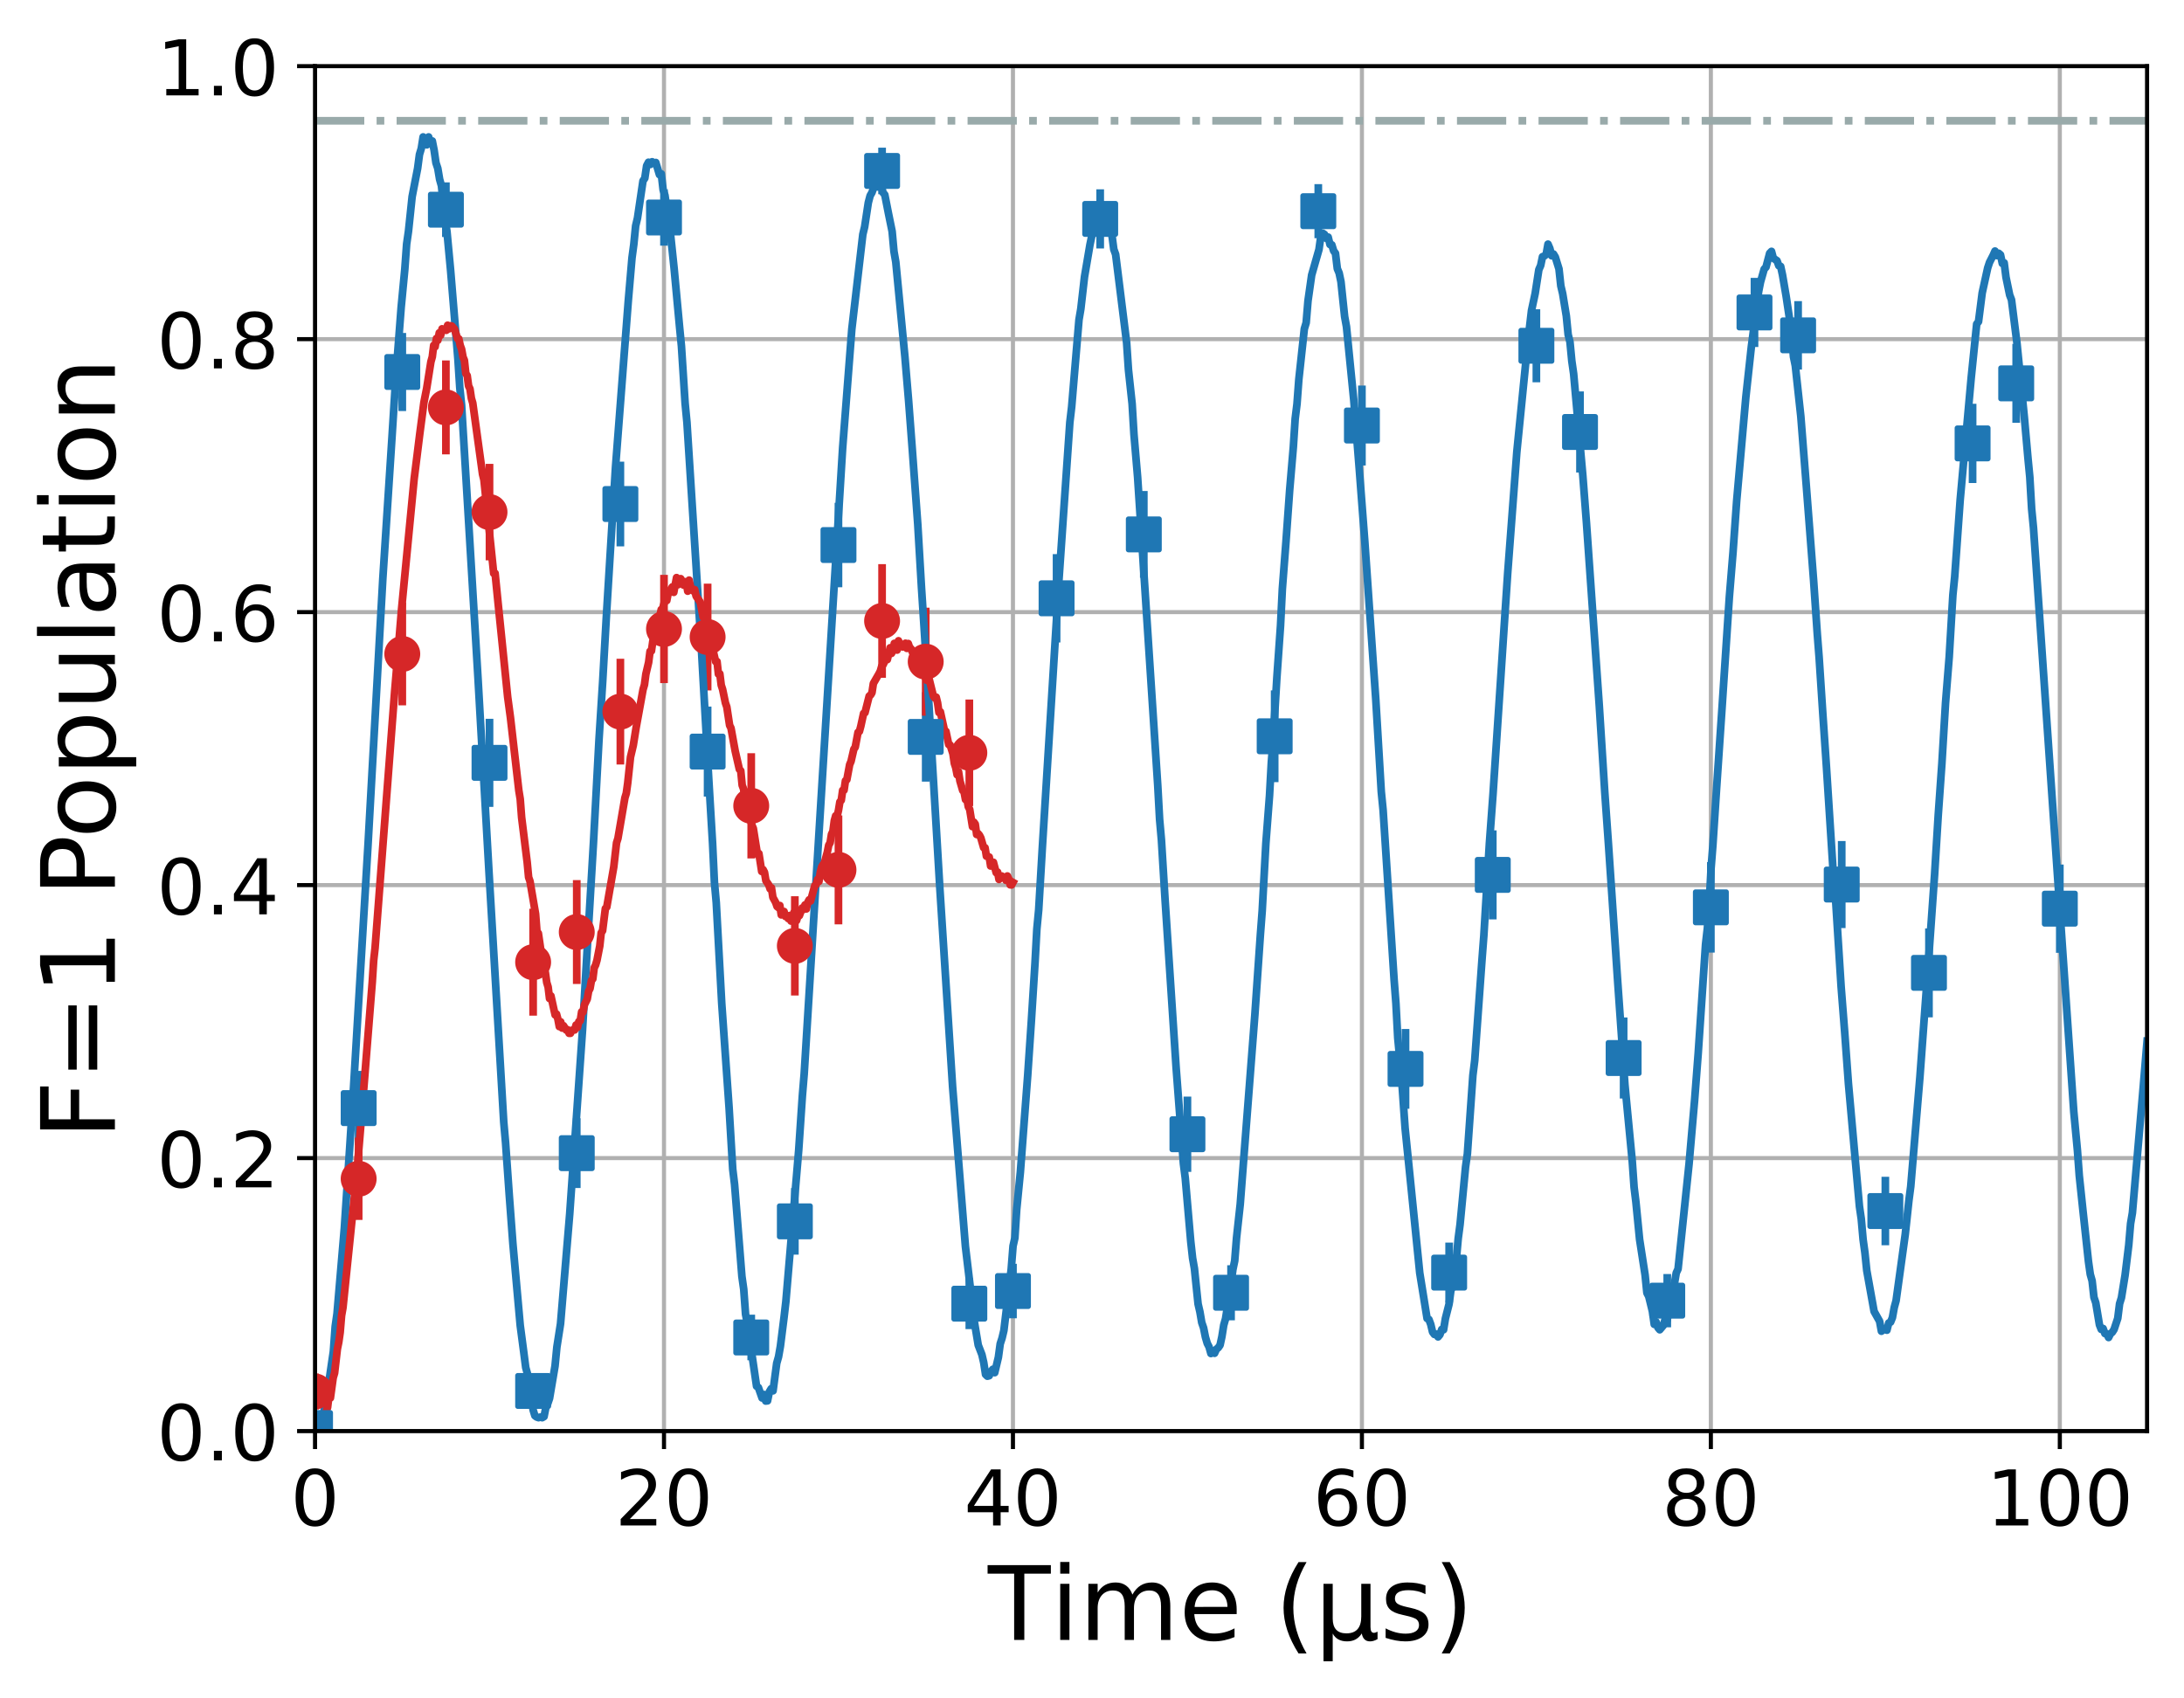 <?xml version="1.0" encoding="utf-8" standalone="no"?>
<!DOCTYPE svg PUBLIC "-//W3C//DTD SVG 1.1//EN"
  "http://www.w3.org/Graphics/SVG/1.1/DTD/svg11.dtd">
<!-- Created with matplotlib (https://matplotlib.org/) -->
<svg height="331.128pt" version="1.1" viewBox="0 0 425.731 331.128" width="425.731pt" xmlns="http://www.w3.org/2000/svg" xmlns:xlink="http://www.w3.org/1999/xlink">
 <defs>
  <style type="text/css">*{stroke-linecap:butt;stroke-linejoin:round;}</style>
 </defs>
 <g id="figure_1">
  <g id="patch_1">
   <path d="M 0 331.128 
L 425.731 331.128 
L 425.731 0 
L 0 0 
z
" style="fill:none;"/>
  </g>
  <g id="axes_1">
   <g id="patch_2">
    <path d="M 61.411 279.011 
L 418.531 279.011 
L 418.531 12.899 
L 61.411 12.899 
z
" style="fill:none;"/>
   </g>
   <g id="matplotlib.axis_1">
    <g id="xtick_1">
     <g id="line2d_1">
      <path clip-path="url(#p304c686b55)" d="M 61.411 279.011 
L 61.411 12.899 
" style="fill:none;stroke:#b0b0b0;stroke-linecap:square;stroke-width:0.8;"/>
     </g>
     <g id="line2d_2">
      <defs>
       <path d="M 0 0 
L 0 3.5 
" id="m005f0a59be" style="stroke:#000000;stroke-width:0.8;"/>
      </defs>
      <g>
       <use style="stroke:#000000;stroke-width:0.8;" x="61.411" xlink:href="#m005f0a59be" y="279.011"/>
      </g>
     </g>
     <g id="text_1">
      <!-- 0 -->
      <g transform="translate(56.639 297.408)scale(0.15 -0.15)">
       <defs>
        <path d="M 31.781 66.406 
Q 24.172 66.406 20.328 58.906 
Q 16.5 51.422 16.5 36.375 
Q 16.5 21.391 20.328 13.891 
Q 24.172 6.391 31.781 6.391 
Q 39.453 6.391 43.281 13.891 
Q 47.125 21.391 47.125 36.375 
Q 47.125 51.422 43.281 58.906 
Q 39.453 66.406 31.781 66.406 
z
M 31.781 74.219 
Q 44.047 74.219 50.516 64.516 
Q 56.984 54.828 56.984 36.375 
Q 56.984 17.969 50.516 8.266 
Q 44.047 -1.422 31.781 -1.422 
Q 19.531 -1.422 13.062 8.266 
Q 6.594 17.969 6.594 36.375 
Q 6.594 54.828 13.062 64.516 
Q 19.531 74.219 31.781 74.219 
z
" id="DejaVuSans-48"/>
       </defs>
       <use xlink:href="#DejaVuSans-48"/>
      </g>
     </g>
    </g>
    <g id="xtick_2">
     <g id="line2d_3">
      <path clip-path="url(#p304c686b55)" d="M 129.434 279.011 
L 129.434 12.899 
" style="fill:none;stroke:#b0b0b0;stroke-linecap:square;stroke-width:0.8;"/>
     </g>
     <g id="line2d_4">
      <g>
       <use style="stroke:#000000;stroke-width:0.8;" x="129.434" xlink:href="#m005f0a59be" y="279.011"/>
      </g>
     </g>
     <g id="text_2">
      <!-- 20 -->
      <g transform="translate(119.89 297.408)scale(0.15 -0.15)">
       <defs>
        <path d="M 19.188 8.297 
L 53.609 8.297 
L 53.609 0 
L 7.328 0 
L 7.328 8.297 
Q 12.938 14.109 22.625 23.891 
Q 32.328 33.688 34.812 36.531 
Q 39.547 41.844 41.422 45.531 
Q 43.312 49.219 43.312 52.781 
Q 43.312 58.594 39.234 62.25 
Q 35.156 65.922 28.609 65.922 
Q 23.969 65.922 18.812 64.312 
Q 13.672 62.703 7.812 59.422 
L 7.812 69.391 
Q 13.766 71.781 18.938 73 
Q 24.125 74.219 28.422 74.219 
Q 39.75 74.219 46.484 68.547 
Q 53.219 62.891 53.219 53.422 
Q 53.219 48.922 51.531 44.891 
Q 49.859 40.875 45.406 35.406 
Q 44.188 33.984 37.641 27.219 
Q 31.109 20.453 19.188 8.297 
z
" id="DejaVuSans-50"/>
       </defs>
       <use xlink:href="#DejaVuSans-50"/>
       <use x="63.623" xlink:href="#DejaVuSans-48"/>
      </g>
     </g>
    </g>
    <g id="xtick_3">
     <g id="line2d_5">
      <path clip-path="url(#p304c686b55)" d="M 197.457 279.011 
L 197.457 12.899 
" style="fill:none;stroke:#b0b0b0;stroke-linecap:square;stroke-width:0.8;"/>
     </g>
     <g id="line2d_6">
      <g>
       <use style="stroke:#000000;stroke-width:0.8;" x="197.457" xlink:href="#m005f0a59be" y="279.011"/>
      </g>
     </g>
     <g id="text_3">
      <!-- 40 -->
      <g transform="translate(187.913 297.408)scale(0.15 -0.15)">
       <defs>
        <path d="M 37.797 64.312 
L 12.891 25.391 
L 37.797 25.391 
z
M 35.203 72.906 
L 47.609 72.906 
L 47.609 25.391 
L 58.016 25.391 
L 58.016 17.188 
L 47.609 17.188 
L 47.609 0 
L 37.797 0 
L 37.797 17.188 
L 4.891 17.188 
L 4.891 26.703 
z
" id="DejaVuSans-52"/>
       </defs>
       <use xlink:href="#DejaVuSans-52"/>
       <use x="63.623" xlink:href="#DejaVuSans-48"/>
      </g>
     </g>
    </g>
    <g id="xtick_4">
     <g id="line2d_7">
      <path clip-path="url(#p304c686b55)" d="M 265.48 279.011 
L 265.48 12.899 
" style="fill:none;stroke:#b0b0b0;stroke-linecap:square;stroke-width:0.8;"/>
     </g>
     <g id="line2d_8">
      <g>
       <use style="stroke:#000000;stroke-width:0.8;" x="265.48" xlink:href="#m005f0a59be" y="279.011"/>
      </g>
     </g>
     <g id="text_4">
      <!-- 60 -->
      <g transform="translate(255.936 297.408)scale(0.15 -0.15)">
       <defs>
        <path d="M 33.016 40.375 
Q 26.375 40.375 22.484 35.828 
Q 18.609 31.297 18.609 23.391 
Q 18.609 15.531 22.484 10.953 
Q 26.375 6.391 33.016 6.391 
Q 39.656 6.391 43.531 10.953 
Q 47.406 15.531 47.406 23.391 
Q 47.406 31.297 43.531 35.828 
Q 39.656 40.375 33.016 40.375 
z
M 52.594 71.297 
L 52.594 62.312 
Q 48.875 64.062 45.094 64.984 
Q 41.312 65.922 37.594 65.922 
Q 27.828 65.922 22.672 59.328 
Q 17.531 52.734 16.797 39.406 
Q 19.672 43.656 24.016 45.922 
Q 28.375 48.188 33.594 48.188 
Q 44.578 48.188 50.953 41.516 
Q 57.328 34.859 57.328 23.391 
Q 57.328 12.156 50.688 5.359 
Q 44.047 -1.422 33.016 -1.422 
Q 20.359 -1.422 13.672 8.266 
Q 6.984 17.969 6.984 36.375 
Q 6.984 53.656 15.188 63.938 
Q 23.391 74.219 37.203 74.219 
Q 40.922 74.219 44.703 73.484 
Q 48.484 72.75 52.594 71.297 
z
" id="DejaVuSans-54"/>
       </defs>
       <use xlink:href="#DejaVuSans-54"/>
       <use x="63.623" xlink:href="#DejaVuSans-48"/>
      </g>
     </g>
    </g>
    <g id="xtick_5">
     <g id="line2d_9">
      <path clip-path="url(#p304c686b55)" d="M 333.502 279.011 
L 333.502 12.899 
" style="fill:none;stroke:#b0b0b0;stroke-linecap:square;stroke-width:0.8;"/>
     </g>
     <g id="line2d_10">
      <g>
       <use style="stroke:#000000;stroke-width:0.8;" x="333.502" xlink:href="#m005f0a59be" y="279.011"/>
      </g>
     </g>
     <g id="text_5">
      <!-- 80 -->
      <g transform="translate(323.959 297.408)scale(0.15 -0.15)">
       <defs>
        <path d="M 31.781 34.625 
Q 24.75 34.625 20.719 30.859 
Q 16.703 27.094 16.703 20.516 
Q 16.703 13.922 20.719 10.156 
Q 24.75 6.391 31.781 6.391 
Q 38.812 6.391 42.859 10.172 
Q 46.922 13.969 46.922 20.516 
Q 46.922 27.094 42.891 30.859 
Q 38.875 34.625 31.781 34.625 
z
M 21.922 38.812 
Q 15.578 40.375 12.031 44.719 
Q 8.5 49.078 8.5 55.328 
Q 8.5 64.062 14.719 69.141 
Q 20.953 74.219 31.781 74.219 
Q 42.672 74.219 48.875 69.141 
Q 55.078 64.062 55.078 55.328 
Q 55.078 49.078 51.531 44.719 
Q 48 40.375 41.703 38.812 
Q 48.828 37.156 52.797 32.312 
Q 56.781 27.484 56.781 20.516 
Q 56.781 9.906 50.312 4.234 
Q 43.844 -1.422 31.781 -1.422 
Q 19.734 -1.422 13.25 4.234 
Q 6.781 9.906 6.781 20.516 
Q 6.781 27.484 10.781 32.312 
Q 14.797 37.156 21.922 38.812 
z
M 18.312 54.391 
Q 18.312 48.734 21.844 45.562 
Q 25.391 42.391 31.781 42.391 
Q 38.141 42.391 41.719 45.562 
Q 45.312 48.734 45.312 54.391 
Q 45.312 60.062 41.719 63.234 
Q 38.141 66.406 31.781 66.406 
Q 25.391 66.406 21.844 63.234 
Q 18.312 60.062 18.312 54.391 
z
" id="DejaVuSans-56"/>
       </defs>
       <use xlink:href="#DejaVuSans-56"/>
       <use x="63.623" xlink:href="#DejaVuSans-48"/>
      </g>
     </g>
    </g>
    <g id="xtick_6">
     <g id="line2d_11">
      <path clip-path="url(#p304c686b55)" d="M 401.525 279.011 
L 401.525 12.899 
" style="fill:none;stroke:#b0b0b0;stroke-linecap:square;stroke-width:0.8;"/>
     </g>
     <g id="line2d_12">
      <g>
       <use style="stroke:#000000;stroke-width:0.8;" x="401.525" xlink:href="#m005f0a59be" y="279.011"/>
      </g>
     </g>
     <g id="text_6">
      <!-- 100 -->
      <g transform="translate(387.21 297.408)scale(0.15 -0.15)">
       <defs>
        <path d="M 12.406 8.297 
L 28.516 8.297 
L 28.516 63.922 
L 10.984 60.406 
L 10.984 69.391 
L 28.422 72.906 
L 38.281 72.906 
L 38.281 8.297 
L 54.391 8.297 
L 54.391 0 
L 12.406 0 
z
" id="DejaVuSans-49"/>
       </defs>
       <use xlink:href="#DejaVuSans-49"/>
       <use x="63.623" xlink:href="#DejaVuSans-48"/>
       <use x="127.246" xlink:href="#DejaVuSans-48"/>
      </g>
     </g>
    </g>
    <g id="text_7">
     <!-- Time ($\mathrm{\mu s}$) -->
     <g transform="translate(192.571 319.728)scale(0.2 -0.2)">
      <defs>
       <path d="M -0.297 72.906 
L 61.375 72.906 
L 61.375 64.594 
L 35.5 64.594 
L 35.5 0 
L 25.594 0 
L 25.594 64.594 
L -0.297 64.594 
z
" id="DejaVuSans-84"/>
       <path d="M 9.422 54.688 
L 18.406 54.688 
L 18.406 0 
L 9.422 0 
z
M 9.422 75.984 
L 18.406 75.984 
L 18.406 64.594 
L 9.422 64.594 
z
" id="DejaVuSans-105"/>
       <path d="M 52 44.188 
Q 55.375 50.25 60.062 53.125 
Q 64.75 56 71.094 56 
Q 79.641 56 84.281 50.016 
Q 88.922 44.047 88.922 33.016 
L 88.922 0 
L 79.891 0 
L 79.891 32.719 
Q 79.891 40.578 77.094 44.375 
Q 74.312 48.188 68.609 48.188 
Q 61.625 48.188 57.562 43.547 
Q 53.516 38.922 53.516 30.906 
L 53.516 0 
L 44.484 0 
L 44.484 32.719 
Q 44.484 40.625 41.703 44.406 
Q 38.922 48.188 33.109 48.188 
Q 26.219 48.188 22.156 43.531 
Q 18.109 38.875 18.109 30.906 
L 18.109 0 
L 9.078 0 
L 9.078 54.688 
L 18.109 54.688 
L 18.109 46.188 
Q 21.188 51.219 25.484 53.609 
Q 29.781 56 35.688 56 
Q 41.656 56 45.828 52.969 
Q 50 49.953 52 44.188 
z
" id="DejaVuSans-109"/>
       <path d="M 56.203 29.594 
L 56.203 25.203 
L 14.891 25.203 
Q 15.484 15.922 20.484 11.062 
Q 25.484 6.203 34.422 6.203 
Q 39.594 6.203 44.453 7.469 
Q 49.312 8.734 54.109 11.281 
L 54.109 2.781 
Q 49.266 0.734 44.188 -0.344 
Q 39.109 -1.422 33.891 -1.422 
Q 20.797 -1.422 13.156 6.188 
Q 5.516 13.812 5.516 26.812 
Q 5.516 40.234 12.766 48.109 
Q 20.016 56 32.328 56 
Q 43.359 56 49.781 48.891 
Q 56.203 41.797 56.203 29.594 
z
M 47.219 32.234 
Q 47.125 39.594 43.094 43.984 
Q 39.062 48.391 32.422 48.391 
Q 24.906 48.391 20.391 44.141 
Q 15.875 39.891 15.188 32.172 
z
" id="DejaVuSans-101"/>
       <path id="DejaVuSans-32"/>
       <path d="M 31 75.875 
Q 24.469 64.656 21.281 53.656 
Q 18.109 42.672 18.109 31.391 
Q 18.109 20.125 21.312 9.062 
Q 24.516 -2 31 -13.188 
L 23.188 -13.188 
Q 15.875 -1.703 12.234 9.375 
Q 8.594 20.453 8.594 31.391 
Q 8.594 42.281 12.203 53.312 
Q 15.828 64.359 23.188 75.875 
z
" id="DejaVuSans-40"/>
       <path d="M 8.5 -20.797 
L 8.5 54.688 
L 17.484 54.688 
L 17.484 20.703 
Q 17.484 13.625 20.844 10 
Q 24.219 6.391 30.812 6.391 
Q 38.031 6.391 41.672 10.484 
Q 45.312 14.594 45.312 22.797 
L 45.312 54.688 
L 54.297 54.688 
L 54.297 12.594 
Q 54.297 9.672 55.141 8.281 
Q 56 6.891 57.812 6.891 
Q 58.25 6.891 59.031 7.156 
Q 59.812 7.422 61.188 8.016 
L 61.188 0.781 
Q 59.188 -0.344 57.391 -0.875 
Q 55.609 -1.422 53.906 -1.422 
Q 50.531 -1.422 48.531 0.484 
Q 46.531 2.391 45.797 6.297 
Q 43.359 2.438 39.812 0.5 
Q 36.281 -1.422 31.5 -1.422 
Q 26.516 -1.422 23.016 0.484 
Q 19.531 2.391 17.484 6.203 
L 17.484 -20.797 
z
" id="DejaVuSans-956"/>
       <path d="M 44.281 53.078 
L 44.281 44.578 
Q 40.484 46.531 36.375 47.5 
Q 32.281 48.484 27.875 48.484 
Q 21.188 48.484 17.844 46.438 
Q 14.5 44.391 14.5 40.281 
Q 14.5 37.156 16.891 35.375 
Q 19.281 33.594 26.516 31.984 
L 29.594 31.297 
Q 39.156 29.25 43.188 25.516 
Q 47.219 21.781 47.219 15.094 
Q 47.219 7.469 41.188 3.016 
Q 35.156 -1.422 24.609 -1.422 
Q 20.219 -1.422 15.453 -0.562 
Q 10.688 0.297 5.422 2 
L 5.422 11.281 
Q 10.406 8.688 15.234 7.391 
Q 20.062 6.109 24.812 6.109 
Q 31.156 6.109 34.562 8.281 
Q 37.984 10.453 37.984 14.406 
Q 37.984 18.062 35.516 20.016 
Q 33.062 21.969 24.703 23.781 
L 21.578 24.516 
Q 13.234 26.266 9.516 29.906 
Q 5.812 33.547 5.812 39.891 
Q 5.812 47.609 11.281 51.797 
Q 16.75 56 26.812 56 
Q 31.781 56 36.172 55.266 
Q 40.578 54.547 44.281 53.078 
z
" id="DejaVuSans-115"/>
       <path d="M 8.016 75.875 
L 15.828 75.875 
Q 23.141 64.359 26.781 53.312 
Q 30.422 42.281 30.422 31.391 
Q 30.422 20.453 26.781 9.375 
Q 23.141 -1.703 15.828 -13.188 
L 8.016 -13.188 
Q 14.5 -2 17.703 9.062 
Q 20.906 20.125 20.906 31.391 
Q 20.906 42.672 17.703 53.656 
Q 14.5 64.656 8.016 75.875 
z
" id="DejaVuSans-41"/>
      </defs>
      <use transform="translate(0 0.016)" xlink:href="#DejaVuSans-84"/>
      <use transform="translate(61.084 0.016)" xlink:href="#DejaVuSans-105"/>
      <use transform="translate(88.867 0.016)" xlink:href="#DejaVuSans-109"/>
      <use transform="translate(186.279 0.016)" xlink:href="#DejaVuSans-101"/>
      <use transform="translate(247.803 0.016)" xlink:href="#DejaVuSans-32"/>
      <use transform="translate(279.59 0.016)" xlink:href="#DejaVuSans-40"/>
      <use transform="translate(318.604 0.016)" xlink:href="#DejaVuSans-956"/>
      <use transform="translate(382.227 0.016)" xlink:href="#DejaVuSans-115"/>
      <use transform="translate(434.326 0.016)" xlink:href="#DejaVuSans-41"/>
     </g>
    </g>
   </g>
   <g id="matplotlib.axis_2">
    <g id="ytick_1">
     <g id="line2d_13">
      <path clip-path="url(#p304c686b55)" d="M 61.411 279.011 
L 418.531 279.011 
" style="fill:none;stroke:#b0b0b0;stroke-linecap:square;stroke-width:0.8;"/>
     </g>
     <g id="line2d_14">
      <defs>
       <path d="M 0 0 
L -3.5 0 
" id="mc3ce260a5b" style="stroke:#000000;stroke-width:0.8;"/>
      </defs>
      <g>
       <use style="stroke:#000000;stroke-width:0.8;" x="61.411" xlink:href="#mc3ce260a5b" y="279.011"/>
      </g>
     </g>
     <g id="text_8">
      <!-- 0.0 -->
      <g transform="translate(30.556 284.71)scale(0.15 -0.15)">
       <defs>
        <path d="M 10.688 12.406 
L 21 12.406 
L 21 0 
L 10.688 0 
z
" id="DejaVuSans-46"/>
       </defs>
       <use xlink:href="#DejaVuSans-48"/>
       <use x="63.623" xlink:href="#DejaVuSans-46"/>
       <use x="95.41" xlink:href="#DejaVuSans-48"/>
      </g>
     </g>
    </g>
    <g id="ytick_2">
     <g id="line2d_15">
      <path clip-path="url(#p304c686b55)" d="M 61.411 225.788 
L 418.531 225.788 
" style="fill:none;stroke:#b0b0b0;stroke-linecap:square;stroke-width:0.8;"/>
     </g>
     <g id="line2d_16">
      <g>
       <use style="stroke:#000000;stroke-width:0.8;" x="61.411" xlink:href="#mc3ce260a5b" y="225.788"/>
      </g>
     </g>
     <g id="text_9">
      <!-- 0.2 -->
      <g transform="translate(30.556 231.487)scale(0.15 -0.15)">
       <use xlink:href="#DejaVuSans-48"/>
       <use x="63.623" xlink:href="#DejaVuSans-46"/>
       <use x="95.41" xlink:href="#DejaVuSans-50"/>
      </g>
     </g>
    </g>
    <g id="ytick_3">
     <g id="line2d_17">
      <path clip-path="url(#p304c686b55)" d="M 61.411 172.566 
L 418.531 172.566 
" style="fill:none;stroke:#b0b0b0;stroke-linecap:square;stroke-width:0.8;"/>
     </g>
     <g id="line2d_18">
      <g>
       <use style="stroke:#000000;stroke-width:0.8;" x="61.411" xlink:href="#mc3ce260a5b" y="172.566"/>
      </g>
     </g>
     <g id="text_10">
      <!-- 0.4 -->
      <g transform="translate(30.556 178.265)scale(0.15 -0.15)">
       <use xlink:href="#DejaVuSans-48"/>
       <use x="63.623" xlink:href="#DejaVuSans-46"/>
       <use x="95.41" xlink:href="#DejaVuSans-52"/>
      </g>
     </g>
    </g>
    <g id="ytick_4">
     <g id="line2d_19">
      <path clip-path="url(#p304c686b55)" d="M 61.411 119.344 
L 418.531 119.344 
" style="fill:none;stroke:#b0b0b0;stroke-linecap:square;stroke-width:0.8;"/>
     </g>
     <g id="line2d_20">
      <g>
       <use style="stroke:#000000;stroke-width:0.8;" x="61.411" xlink:href="#mc3ce260a5b" y="119.344"/>
      </g>
     </g>
     <g id="text_11">
      <!-- 0.6 -->
      <g transform="translate(30.556 125.042)scale(0.15 -0.15)">
       <use xlink:href="#DejaVuSans-48"/>
       <use x="63.623" xlink:href="#DejaVuSans-46"/>
       <use x="95.41" xlink:href="#DejaVuSans-54"/>
      </g>
     </g>
    </g>
    <g id="ytick_5">
     <g id="line2d_21">
      <path clip-path="url(#p304c686b55)" d="M 61.411 66.121 
L 418.531 66.121 
" style="fill:none;stroke:#b0b0b0;stroke-linecap:square;stroke-width:0.8;"/>
     </g>
     <g id="line2d_22">
      <g>
       <use style="stroke:#000000;stroke-width:0.8;" x="61.411" xlink:href="#mc3ce260a5b" y="66.121"/>
      </g>
     </g>
     <g id="text_12">
      <!-- 0.8 -->
      <g transform="translate(30.556 71.82)scale(0.15 -0.15)">
       <use xlink:href="#DejaVuSans-48"/>
       <use x="63.623" xlink:href="#DejaVuSans-46"/>
       <use x="95.41" xlink:href="#DejaVuSans-56"/>
      </g>
     </g>
    </g>
    <g id="ytick_6">
     <g id="line2d_23">
      <path clip-path="url(#p304c686b55)" d="M 61.411 12.899 
L 418.531 12.899 
" style="fill:none;stroke:#b0b0b0;stroke-linecap:square;stroke-width:0.8;"/>
     </g>
     <g id="line2d_24">
      <g>
       <use style="stroke:#000000;stroke-width:0.8;" x="61.411" xlink:href="#mc3ce260a5b" y="12.899"/>
      </g>
     </g>
     <g id="text_13">
      <!-- 1.0 -->
      <g transform="translate(30.556 18.598)scale(0.15 -0.15)">
       <use xlink:href="#DejaVuSans-49"/>
       <use x="63.623" xlink:href="#DejaVuSans-46"/>
       <use x="95.41" xlink:href="#DejaVuSans-48"/>
      </g>
     </g>
    </g>
    <g id="text_14">
     <!-- F=1 Population -->
     <g transform="translate(22.397 222.16)rotate(-90)scale(0.2 -0.2)">
      <defs>
       <path d="M 9.812 72.906 
L 51.703 72.906 
L 51.703 64.594 
L 19.672 64.594 
L 19.672 43.109 
L 48.578 43.109 
L 48.578 34.812 
L 19.672 34.812 
L 19.672 0 
L 9.812 0 
z
" id="DejaVuSans-70"/>
       <path d="M 10.594 45.406 
L 73.188 45.406 
L 73.188 37.203 
L 10.594 37.203 
z
M 10.594 25.484 
L 73.188 25.484 
L 73.188 17.188 
L 10.594 17.188 
z
" id="DejaVuSans-61"/>
       <path d="M 19.672 64.797 
L 19.672 37.406 
L 32.078 37.406 
Q 38.969 37.406 42.719 40.969 
Q 46.484 44.531 46.484 51.125 
Q 46.484 57.672 42.719 61.234 
Q 38.969 64.797 32.078 64.797 
z
M 9.812 72.906 
L 32.078 72.906 
Q 44.344 72.906 50.609 67.359 
Q 56.891 61.812 56.891 51.125 
Q 56.891 40.328 50.609 34.812 
Q 44.344 29.297 32.078 29.297 
L 19.672 29.297 
L 19.672 0 
L 9.812 0 
z
" id="DejaVuSans-80"/>
       <path d="M 30.609 48.391 
Q 23.391 48.391 19.188 42.75 
Q 14.984 37.109 14.984 27.297 
Q 14.984 17.484 19.156 11.844 
Q 23.344 6.203 30.609 6.203 
Q 37.797 6.203 41.984 11.859 
Q 46.188 17.531 46.188 27.297 
Q 46.188 37.016 41.984 42.703 
Q 37.797 48.391 30.609 48.391 
z
M 30.609 56 
Q 42.328 56 49.016 48.375 
Q 55.719 40.766 55.719 27.297 
Q 55.719 13.875 49.016 6.219 
Q 42.328 -1.422 30.609 -1.422 
Q 18.844 -1.422 12.172 6.219 
Q 5.516 13.875 5.516 27.297 
Q 5.516 40.766 12.172 48.375 
Q 18.844 56 30.609 56 
z
" id="DejaVuSans-111"/>
       <path d="M 18.109 8.203 
L 18.109 -20.797 
L 9.078 -20.797 
L 9.078 54.688 
L 18.109 54.688 
L 18.109 46.391 
Q 20.953 51.266 25.266 53.625 
Q 29.594 56 35.594 56 
Q 45.562 56 51.781 48.094 
Q 58.016 40.188 58.016 27.297 
Q 58.016 14.406 51.781 6.484 
Q 45.562 -1.422 35.594 -1.422 
Q 29.594 -1.422 25.266 0.953 
Q 20.953 3.328 18.109 8.203 
z
M 48.688 27.297 
Q 48.688 37.203 44.609 42.844 
Q 40.531 48.484 33.406 48.484 
Q 26.266 48.484 22.188 42.844 
Q 18.109 37.203 18.109 27.297 
Q 18.109 17.391 22.188 11.75 
Q 26.266 6.109 33.406 6.109 
Q 40.531 6.109 44.609 11.75 
Q 48.688 17.391 48.688 27.297 
z
" id="DejaVuSans-112"/>
       <path d="M 8.5 21.578 
L 8.5 54.688 
L 17.484 54.688 
L 17.484 21.922 
Q 17.484 14.156 20.5 10.266 
Q 23.531 6.391 29.594 6.391 
Q 36.859 6.391 41.078 11.031 
Q 45.312 15.672 45.312 23.688 
L 45.312 54.688 
L 54.297 54.688 
L 54.297 0 
L 45.312 0 
L 45.312 8.406 
Q 42.047 3.422 37.719 1 
Q 33.406 -1.422 27.688 -1.422 
Q 18.266 -1.422 13.375 4.438 
Q 8.5 10.297 8.5 21.578 
z
M 31.109 56 
z
" id="DejaVuSans-117"/>
       <path d="M 9.422 75.984 
L 18.406 75.984 
L 18.406 0 
L 9.422 0 
z
" id="DejaVuSans-108"/>
       <path d="M 34.281 27.484 
Q 23.391 27.484 19.188 25 
Q 14.984 22.516 14.984 16.5 
Q 14.984 11.719 18.141 8.906 
Q 21.297 6.109 26.703 6.109 
Q 34.188 6.109 38.703 11.406 
Q 43.219 16.703 43.219 25.484 
L 43.219 27.484 
z
M 52.203 31.203 
L 52.203 0 
L 43.219 0 
L 43.219 8.297 
Q 40.141 3.328 35.547 0.953 
Q 30.953 -1.422 24.312 -1.422 
Q 15.922 -1.422 10.953 3.297 
Q 6 8.016 6 15.922 
Q 6 25.141 12.172 29.828 
Q 18.359 34.516 30.609 34.516 
L 43.219 34.516 
L 43.219 35.406 
Q 43.219 41.609 39.141 45 
Q 35.062 48.391 27.688 48.391 
Q 23 48.391 18.547 47.266 
Q 14.109 46.141 10.016 43.891 
L 10.016 52.203 
Q 14.938 54.109 19.578 55.047 
Q 24.219 56 28.609 56 
Q 40.484 56 46.344 49.844 
Q 52.203 43.703 52.203 31.203 
z
" id="DejaVuSans-97"/>
       <path d="M 18.312 70.219 
L 18.312 54.688 
L 36.812 54.688 
L 36.812 47.703 
L 18.312 47.703 
L 18.312 18.016 
Q 18.312 11.328 20.141 9.422 
Q 21.969 7.516 27.594 7.516 
L 36.812 7.516 
L 36.812 0 
L 27.594 0 
Q 17.188 0 13.234 3.875 
Q 9.281 7.766 9.281 18.016 
L 9.281 47.703 
L 2.688 47.703 
L 2.688 54.688 
L 9.281 54.688 
L 9.281 70.219 
z
" id="DejaVuSans-116"/>
       <path d="M 54.891 33.016 
L 54.891 0 
L 45.906 0 
L 45.906 32.719 
Q 45.906 40.484 42.875 44.328 
Q 39.844 48.188 33.797 48.188 
Q 26.516 48.188 22.312 43.547 
Q 18.109 38.922 18.109 30.906 
L 18.109 0 
L 9.078 0 
L 9.078 54.688 
L 18.109 54.688 
L 18.109 46.188 
Q 21.344 51.125 25.703 53.562 
Q 30.078 56 35.797 56 
Q 45.219 56 50.047 50.172 
Q 54.891 44.344 54.891 33.016 
z
" id="DejaVuSans-110"/>
      </defs>
      <use xlink:href="#DejaVuSans-70"/>
      <use x="57.52" xlink:href="#DejaVuSans-61"/>
      <use x="141.309" xlink:href="#DejaVuSans-49"/>
      <use x="204.932" xlink:href="#DejaVuSans-32"/>
      <use x="236.719" xlink:href="#DejaVuSans-80"/>
      <use x="293.396" xlink:href="#DejaVuSans-111"/>
      <use x="354.578" xlink:href="#DejaVuSans-112"/>
      <use x="418.055" xlink:href="#DejaVuSans-117"/>
      <use x="481.434" xlink:href="#DejaVuSans-108"/>
      <use x="509.217" xlink:href="#DejaVuSans-97"/>
      <use x="570.496" xlink:href="#DejaVuSans-116"/>
      <use x="609.705" xlink:href="#DejaVuSans-105"/>
      <use x="637.488" xlink:href="#DejaVuSans-111"/>
      <use x="698.67" xlink:href="#DejaVuSans-110"/>
     </g>
    </g>
   </g>
   <g id="LineCollection_1">
    <path clip-path="url(#p304c686b55)" d="M 61.411 279.011 
L 61.411 277.828 
" style="fill:none;stroke:#1f77b4;stroke-width:1.5;"/>
    <path clip-path="url(#p304c686b55)" d="M 69.914 223.292 
L 69.914 208.792 
" style="fill:none;stroke:#1f77b4;stroke-width:1.5;"/>
    <path clip-path="url(#p304c686b55)" d="M 78.417 80.136 
L 78.417 64.91 
" style="fill:none;stroke:#1f77b4;stroke-width:1.5;"/>
    <path clip-path="url(#p304c686b55)" d="M 86.92 46.209 
L 86.92 35.552 
" style="fill:none;stroke:#1f77b4;stroke-width:1.5;"/>
    <path clip-path="url(#p304c686b55)" d="M 95.422 157.314 
L 95.422 140.14 
" style="fill:none;stroke:#1f77b4;stroke-width:1.5;"/>
    <path clip-path="url(#p304c686b55)" d="M 103.925 274.155 
L 103.925 268.213 
" style="fill:none;stroke:#1f77b4;stroke-width:1.5;"/>
    <path clip-path="url(#p304c686b55)" d="M 112.428 231.62 
L 112.428 218.025 
" style="fill:none;stroke:#1f77b4;stroke-width:1.5;"/>
    <path clip-path="url(#p304c686b55)" d="M 120.931 106.527 
L 120.931 90.007 
" style="fill:none;stroke:#1f77b4;stroke-width:1.5;"/>
    <path clip-path="url(#p304c686b55)" d="M 129.434 47.893 
L 129.434 36.912 
" style="fill:none;stroke:#1f77b4;stroke-width:1.5;"/>
    <path clip-path="url(#p304c686b55)" d="M 137.937 155.307 
L 137.937 137.76 
" style="fill:none;stroke:#1f77b4;stroke-width:1.5;"/>
    <path clip-path="url(#p304c686b55)" d="M 146.44 265.205 
L 146.44 256.315 
" style="fill:none;stroke:#1f77b4;stroke-width:1.5;"/>
    <path clip-path="url(#p304c686b55)" d="M 154.942 244.603 
L 154.942 231.631 
" style="fill:none;stroke:#1f77b4;stroke-width:1.5;"/>
    <path clip-path="url(#p304c686b55)" d="M 163.445 114.492 
L 163.445 98.031 
" style="fill:none;stroke:#1f77b4;stroke-width:1.5;"/>
    <path clip-path="url(#p304c686b55)" d="M 171.948 37.866 
L 171.948 28.787 
" style="fill:none;stroke:#1f77b4;stroke-width:1.5;"/>
    <path clip-path="url(#p304c686b55)" d="M 180.451 152.386 
L 180.451 134.955 
" style="fill:none;stroke:#1f77b4;stroke-width:1.5;"/>
    <path clip-path="url(#p304c686b55)" d="M 188.954 259.133 
L 188.954 249.199 
" style="fill:none;stroke:#1f77b4;stroke-width:1.5;"/>
    <path clip-path="url(#p304c686b55)" d="M 197.457 257.019 
L 197.457 246.386 
" style="fill:none;stroke:#1f77b4;stroke-width:1.5;"/>
    <path clip-path="url(#p304c686b55)" d="M 205.96 125.261 
L 205.96 108.034 
" style="fill:none;stroke:#1f77b4;stroke-width:1.5;"/>
    <path clip-path="url(#p304c686b55)" d="M 214.462 48.446 
L 214.462 36.91 
" style="fill:none;stroke:#1f77b4;stroke-width:1.5;"/>
    <path clip-path="url(#p304c686b55)" d="M 222.965 112.646 
L 222.965 95.731 
" style="fill:none;stroke:#1f77b4;stroke-width:1.5;"/>
    <path clip-path="url(#p304c686b55)" d="M 231.468 228.478 
L 231.468 213.791 
" style="fill:none;stroke:#1f77b4;stroke-width:1.5;"/>
    <path clip-path="url(#p304c686b55)" d="M 239.971 257.409 
L 239.971 246.671 
" style="fill:none;stroke:#1f77b4;stroke-width:1.5;"/>
    <path clip-path="url(#p304c686b55)" d="M 248.474 152.495 
L 248.474 134.598 
" style="fill:none;stroke:#1f77b4;stroke-width:1.5;"/>
    <path clip-path="url(#p304c686b55)" d="M 256.977 46.448 
L 256.977 35.898 
" style="fill:none;stroke:#1f77b4;stroke-width:1.5;"/>
    <path clip-path="url(#p304c686b55)" d="M 265.48 90.75 
L 265.48 75.168 
" style="fill:none;stroke:#1f77b4;stroke-width:1.5;"/>
    <path clip-path="url(#p304c686b55)" d="M 273.982 216.174 
L 273.982 200.621 
" style="fill:none;stroke:#1f77b4;stroke-width:1.5;"/>
    <path clip-path="url(#p304c686b55)" d="M 282.485 253.96 
L 282.485 242.263 
" style="fill:none;stroke:#1f77b4;stroke-width:1.5;"/>
    <path clip-path="url(#p304c686b55)" d="M 290.988 179.251 
L 290.988 161.895 
" style="fill:none;stroke:#1f77b4;stroke-width:1.5;"/>
    <path clip-path="url(#p304c686b55)" d="M 299.491 74.531 
L 299.491 60.291 
" style="fill:none;stroke:#1f77b4;stroke-width:1.5;"/>
    <path clip-path="url(#p304c686b55)" d="M 307.994 92.128 
L 307.994 76.316 
" style="fill:none;stroke:#1f77b4;stroke-width:1.5;"/>
    <path clip-path="url(#p304c686b55)" d="M 316.497 214.176 
L 316.497 198.372 
" style="fill:none;stroke:#1f77b4;stroke-width:1.5;"/>
    <path clip-path="url(#p304c686b55)" d="M 325 258.776 
L 325 248.389 
" style="fill:none;stroke:#1f77b4;stroke-width:1.5;"/>
    <path clip-path="url(#p304c686b55)" d="M 333.502 185.722 
L 333.502 168.074 
" style="fill:none;stroke:#1f77b4;stroke-width:1.5;"/>
    <path clip-path="url(#p304c686b55)" d="M 342.005 67.652 
L 342.005 54.177 
" style="fill:none;stroke:#1f77b4;stroke-width:1.5;"/>
    <path clip-path="url(#p304c686b55)" d="M 350.508 72.055 
L 350.508 58.703 
" style="fill:none;stroke:#1f77b4;stroke-width:1.5;"/>
    <path clip-path="url(#p304c686b55)" d="M 359.011 180.94 
L 359.011 163.966 
" style="fill:none;stroke:#1f77b4;stroke-width:1.5;"/>
    <path clip-path="url(#p304c686b55)" d="M 367.514 242.786 
L 367.514 229.434 
" style="fill:none;stroke:#1f77b4;stroke-width:1.5;"/>
    <path clip-path="url(#p304c686b55)" d="M 376.017 198.343 
L 376.017 181.004 
" style="fill:none;stroke:#1f77b4;stroke-width:1.5;"/>
    <path clip-path="url(#p304c686b55)" d="M 384.52 94.171 
L 384.52 78.718 
" style="fill:none;stroke:#1f77b4;stroke-width:1.5;"/>
    <path clip-path="url(#p304c686b55)" d="M 393.022 82.436 
L 393.022 67.048 
" style="fill:none;stroke:#1f77b4;stroke-width:1.5;"/>
    <path clip-path="url(#p304c686b55)" d="M 401.525 185.761 
L 401.525 168.555 
" style="fill:none;stroke:#1f77b4;stroke-width:1.5;"/>
   </g>
   <g id="LineCollection_2">
    <path clip-path="url(#p304c686b55)" d="M 61.411 274.781 
L 61.411 267.789 
" style="fill:none;stroke:#d62728;stroke-width:1.5;"/>
    <path clip-path="url(#p304c686b55)" d="M 69.914 237.846 
L 69.914 221.795 
" style="fill:none;stroke:#d62728;stroke-width:1.5;"/>
    <path clip-path="url(#p304c686b55)" d="M 78.417 137.514 
L 78.417 117.479 
" style="fill:none;stroke:#d62728;stroke-width:1.5;"/>
    <path clip-path="url(#p304c686b55)" d="M 86.92 88.584 
L 86.92 70.269 
" style="fill:none;stroke:#d62728;stroke-width:1.5;"/>
    <path clip-path="url(#p304c686b55)" d="M 95.422 109.243 
L 95.422 90.435 
" style="fill:none;stroke:#d62728;stroke-width:1.5;"/>
    <path clip-path="url(#p304c686b55)" d="M 103.925 198.011 
L 103.925 177.172 
" style="fill:none;stroke:#d62728;stroke-width:1.5;"/>
    <path clip-path="url(#p304c686b55)" d="M 112.428 191.843 
L 112.428 171.584 
" style="fill:none;stroke:#d62728;stroke-width:1.5;"/>
    <path clip-path="url(#p304c686b55)" d="M 120.931 149.053 
L 120.931 128.429 
" style="fill:none;stroke:#d62728;stroke-width:1.5;"/>
    <path clip-path="url(#p304c686b55)" d="M 129.434 133.182 
L 129.434 112.072 
" style="fill:none;stroke:#d62728;stroke-width:1.5;"/>
    <path clip-path="url(#p304c686b55)" d="M 137.937 134.606 
L 137.937 113.788 
" style="fill:none;stroke:#d62728;stroke-width:1.5;"/>
    <path clip-path="url(#p304c686b55)" d="M 146.44 167.369 
L 146.44 146.85 
" style="fill:none;stroke:#d62728;stroke-width:1.5;"/>
    <path clip-path="url(#p304c686b55)" d="M 154.942 194.092 
L 154.942 174.729 
" style="fill:none;stroke:#d62728;stroke-width:1.5;"/>
    <path clip-path="url(#p304c686b55)" d="M 163.445 180.209 
L 163.445 158.97 
" style="fill:none;stroke:#d62728;stroke-width:1.5;"/>
    <path clip-path="url(#p304c686b55)" d="M 171.948 132.152 
L 171.948 109.982 
" style="fill:none;stroke:#d62728;stroke-width:1.5;"/>
    <path clip-path="url(#p304c686b55)" d="M 180.451 139.537 
L 180.451 118.473 
" style="fill:none;stroke:#d62728;stroke-width:1.5;"/>
    <path clip-path="url(#p304c686b55)" d="M 188.954 157.156 
L 188.954 136.376 
" style="fill:none;stroke:#d62728;stroke-width:1.5;"/>
   </g>
   <g id="line2d_25">
    <path clip-path="url(#p304c686b55)" d="M 61.411 278.519 
L 62.125 278.519 
L 62.482 277.098 
L 62.839 276.653 
L 63.554 273.199 
L 64.982 263.497 
L 65.339 258.619 
L 65.696 256.11 
L 67.125 239.423 
L 68.196 223.332 
L 68.91 212.139 
L 71.767 164.23 
L 74.624 112.807 
L 76.41 85.254 
L 77.124 73.97 
L 78.196 59.95 
L 78.91 52.481 
L 79.267 47.572 
L 79.624 45.104 
L 80.338 38.328 
L 81.41 32.82 
L 81.767 30.121 
L 82.124 28.942 
L 82.481 26.696 
L 83.195 28.24 
L 83.552 26.696 
L 83.909 27.87 
L 84.267 27.487 
L 84.624 29.289 
L 84.981 31.747 
L 85.338 32.82 
L 85.695 34.956 
L 86.052 36.222 
L 86.766 42.918 
L 87.124 45.104 
L 87.838 52.722 
L 89.266 70.032 
L 89.623 75.544 
L 89.981 79.027 
L 91.052 96.776 
L 93.195 132.505 
L 95.337 170.309 
L 98.194 218.748 
L 98.551 222.779 
L 99.266 232.94 
L 99.98 242.486 
L 101.408 258.414 
L 102.123 263.838 
L 102.48 266.614 
L 102.837 267.902 
L 103.194 270.713 
L 103.551 271.764 
L 103.908 274.846 
L 104.265 276.008 
L 104.622 276.274 
L 104.98 276.395 
L 105.337 276.274 
L 105.694 276.395 
L 106.051 276.184 
L 106.408 274.376 
L 106.765 273.674 
L 107.122 272.632 
L 108.194 266.311 
L 108.551 262.644 
L 109.265 258.083 
L 111.051 236.718 
L 113.55 200.83 
L 114.622 182.37 
L 115.693 164.173 
L 116.765 144.202 
L 117.479 132.928 
L 118.193 120.296 
L 119.979 91.129 
L 122.478 58.608 
L 123.193 50.282 
L 123.55 47.624 
L 123.907 44.033 
L 124.264 42.531 
L 125.335 35.28 
L 125.693 34.736 
L 126.05 32.314 
L 126.407 31.635 
L 126.764 32.064 
L 127.121 31.541 
L 127.478 31.882 
L 127.835 31.682 
L 128.549 34.054 
L 128.907 33.89 
L 129.264 37.004 
L 129.621 38.087 
L 130.335 43.096 
L 130.692 45.517 
L 131.406 52.329 
L 132.478 63.845 
L 132.835 67.491 
L 133.549 78.625 
L 133.906 82.331 
L 136.763 127.172 
L 138.192 152.475 
L 138.906 164.462 
L 139.263 172.007 
L 139.62 175.965 
L 140.692 195.678 
L 142.12 215.943 
L 142.834 227.958 
L 143.191 230.914 
L 144.62 248.854 
L 144.977 251.366 
L 145.334 256.244 
L 145.691 258.017 
L 147.477 270.259 
L 147.834 270.51 
L 148.548 272.553 
L 148.905 271.87 
L 149.262 273.151 
L 149.62 273.108 
L 149.977 271.333 
L 150.334 270.745 
L 150.691 271.161 
L 151.405 265.781 
L 151.762 264.525 
L 152.119 262.496 
L 152.834 256.83 
L 153.191 253.746 
L 155.691 224.255 
L 156.405 213.675 
L 156.762 209.366 
L 164.261 87.279 
L 166.047 64.152 
L 168.19 45.707 
L 168.547 44.214 
L 169.261 39.515 
L 169.618 38.155 
L 169.975 37.525 
L 170.333 36.522 
L 170.69 36.248 
L 171.047 36.446 
L 171.404 36.172 
L 171.761 36.144 
L 172.118 37.537 
L 172.475 37.975 
L 173.189 41.607 
L 173.904 45.119 
L 174.261 49.032 
L 174.618 51.079 
L 176.404 69.651 
L 177.118 78.15 
L 177.832 87.581 
L 178.903 102.235 
L 179.618 114.42 
L 180.332 125.436 
L 181.046 136.869 
L 182.475 160.831 
L 183.189 172.905 
L 185.689 211.837 
L 188.189 242.996 
L 189.26 251.976 
L 189.974 257.951 
L 190.688 262.248 
L 191.403 264.1 
L 191.76 265.651 
L 192.117 267.968 
L 192.474 268.31 
L 192.831 268.211 
L 193.188 267.375 
L 193.545 266.953 
L 193.902 267.62 
L 194.617 264.618 
L 194.974 261.993 
L 195.331 260.895 
L 195.688 259.395 
L 197.117 247.434 
L 197.474 242.922 
L 197.831 241.347 
L 198.188 235.785 
L 198.902 228.519 
L 200.331 209.665 
L 201.045 199.034 
L 201.759 187.699 
L 202.116 181.135 
L 202.473 177.4 
L 203.188 165.184 
L 206.402 113.393 
L 208.544 82.361 
L 208.901 79.32 
L 210.33 62.326 
L 210.687 60.225 
L 211.401 53.983 
L 212.473 47.679 
L 213.544 42.572 
L 213.901 41.926 
L 214.615 41.805 
L 214.973 40.019 
L 216.044 43.832 
L 216.401 44.36 
L 216.758 45.905 
L 217.115 48.61 
L 217.472 49.597 
L 219.615 66.8 
L 219.972 72.093 
L 220.686 78.717 
L 221.044 84.669 
L 221.758 93.035 
L 225.686 153.2 
L 226.043 159.747 
L 226.4 163.755 
L 227.115 175.495 
L 229.257 208.058 
L 230.686 226.868 
L 231.043 229.671 
L 232.114 242.044 
L 232.471 245.283 
L 232.829 247.315 
L 233.543 254.216 
L 233.9 255.763 
L 234.257 257.846 
L 234.614 258.884 
L 234.971 260.675 
L 235.328 261.897 
L 235.685 262.594 
L 236.043 263.885 
L 236.4 263.341 
L 236.757 263.838 
L 237.114 263.05 
L 237.471 262.759 
L 237.828 262.248 
L 238.185 260.601 
L 238.542 258.361 
L 238.9 257.103 
L 239.971 250.289 
L 240.328 247.508 
L 240.685 245.802 
L 241.042 241.331 
L 241.757 234.808 
L 244.613 197.838 
L 245.685 182.288 
L 246.042 177.589 
L 246.756 164.474 
L 247.47 155.111 
L 247.828 148.597 
L 248.185 144.133 
L 248.899 132.169 
L 249.613 122.021 
L 249.97 114.812 
L 250.685 105.512 
L 251.399 95.53 
L 252.113 87.151 
L 252.47 81.643 
L 252.827 78.747 
L 253.184 73.976 
L 254.256 64.104 
L 254.613 62.932 
L 254.97 58.652 
L 255.684 53.631 
L 257.113 48.635 
L 257.47 46.072 
L 257.827 45.46 
L 258.184 45.693 
L 258.541 46.468 
L 258.898 46.221 
L 259.255 47.675 
L 259.613 47.73 
L 259.97 48.91 
L 260.327 49.392 
L 260.684 52.373 
L 261.041 53.229 
L 261.398 54.936 
L 262.112 61.725 
L 262.469 63.685 
L 263.898 78.064 
L 264.969 91.508 
L 266.041 105.54 
L 268.183 136.369 
L 269.255 154.353 
L 269.612 157.954 
L 271.755 191.023 
L 272.112 195.642 
L 272.469 202.365 
L 273.183 209.797 
L 273.897 219.938 
L 276.754 248.187 
L 278.183 257.052 
L 278.54 257.242 
L 278.897 258.201 
L 279.254 259.706 
L 279.611 260.169 
L 279.968 260.096 
L 280.325 260.645 
L 280.683 260.213 
L 281.04 259.185 
L 281.397 259.254 
L 281.754 257.065 
L 282.468 254.25 
L 282.825 251.574 
L 283.182 250.796 
L 283.897 245.388 
L 284.254 241.442 
L 284.611 238.738 
L 285.682 227.502 
L 286.039 224.959 
L 287.111 209.665 
L 287.468 206.772 
L 288.896 187.001 
L 289.253 182.344 
L 290.325 164.482 
L 291.039 154.808 
L 293.896 111.755 
L 295.682 88.065 
L 297.824 66.628 
L 298.539 60.53 
L 299.253 57.203 
L 299.967 52.582 
L 300.324 51.762 
L 300.681 50.051 
L 301.038 49.91 
L 301.396 49.601 
L 301.753 47.598 
L 302.11 48.435 
L 302.467 49.862 
L 302.824 49.525 
L 303.181 50.121 
L 303.895 52.432 
L 304.253 55.736 
L 304.61 57.231 
L 305.324 61.591 
L 305.681 65.222 
L 306.038 66.673 
L 306.395 70.386 
L 306.752 72.876 
L 307.467 80.811 
L 308.538 92.671 
L 309.252 101.932 
L 311.752 137.615 
L 312.823 154.486 
L 313.538 164.568 
L 314.252 175.129 
L 315.323 191.143 
L 316.752 211.513 
L 318.18 226.419 
L 318.537 231.469 
L 318.894 234.377 
L 319.609 241.641 
L 320.68 248.574 
L 321.037 252.078 
L 321.394 252.756 
L 322.109 255.679 
L 322.466 258.201 
L 322.823 257.722 
L 323.18 258.829 
L 323.537 259.254 
L 324.251 258.401 
L 324.608 257.115 
L 324.965 257.46 
L 325.323 255.543 
L 325.68 255.751 
L 326.394 250.299 
L 326.751 248.178 
L 327.108 247.407 
L 329.251 226.923 
L 330.322 214.613 
L 331.037 205.317 
L 332.465 184.126 
L 332.822 181.003 
L 333.179 176.249 
L 333.536 169.354 
L 333.893 164.809 
L 334.608 153.869 
L 335.679 138.008 
L 337.108 116.364 
L 337.822 107.644 
L 338.536 97.617 
L 340.322 77.42 
L 341.393 67.595 
L 342.821 56.793 
L 343.179 54.986 
L 343.893 52.47 
L 344.25 52.082 
L 344.964 49.38 
L 345.321 49.008 
L 345.678 50.34 
L 346.393 50.828 
L 346.75 51.807 
L 347.107 51.939 
L 347.464 53.589 
L 348.178 57.772 
L 348.893 62.558 
L 349.25 65.322 
L 349.607 69.551 
L 349.964 71.297 
L 351.035 81.165 
L 352.107 94.739 
L 353.535 113.241 
L 354.249 123.617 
L 354.606 128.188 
L 355.321 139.101 
L 356.035 149.572 
L 357.463 171.854 
L 357.821 175.47 
L 358.892 192.359 
L 359.606 201.48 
L 360.32 211.266 
L 362.463 235.198 
L 362.82 237.65 
L 363.177 241.667 
L 363.534 244.257 
L 363.892 247.714 
L 365.32 255.679 
L 366.391 257.592 
L 366.749 259.537 
L 367.106 259.254 
L 367.463 259.227 
L 367.82 259.338 
L 368.177 257.925 
L 368.534 257.761 
L 368.891 256.88 
L 369.248 254.911 
L 369.605 253.597 
L 371.391 240.675 
L 372.105 234.059 
L 372.462 231.331 
L 374.248 210.036 
L 376.034 185.784 
L 377.105 170.638 
L 377.819 158.994 
L 378.533 148.904 
L 379.248 137.016 
L 379.962 128.096 
L 380.676 116.021 
L 381.033 112.447 
L 382.105 97.417 
L 384.247 73.681 
L 385.319 63.175 
L 385.676 62.705 
L 386.39 57.113 
L 387.461 52.242 
L 387.819 51.155 
L 388.533 49.755 
L 388.89 48.947 
L 389.247 49.827 
L 389.604 49.38 
L 389.961 49.684 
L 390.318 51.368 
L 390.676 51.245 
L 391.033 54.055 
L 391.747 57.511 
L 392.104 58.443 
L 393.175 66.935 
L 394.604 81.295 
L 395.318 89.348 
L 395.675 93.04 
L 396.032 99.214 
L 396.389 102.889 
L 404.246 216.73 
L 404.96 224.332 
L 405.317 229.219 
L 406.032 236.008 
L 407.103 245.917 
L 407.46 248.441 
L 407.817 249.704 
L 408.174 252.929 
L 408.532 253.993 
L 409.246 258.281 
L 409.603 259.185 
L 409.96 259.008 
L 410.317 259.995 
L 410.674 260.038 
L 411.031 260.765 
L 411.389 260.038 
L 411.746 259.741 
L 412.103 259.185 
L 412.817 257.027 
L 413.174 254.171 
L 413.531 253.027 
L 414.245 248.612 
L 414.96 242.747 
L 415.317 238.557 
L 415.674 236.458 
L 417.817 211.57 
L 418.531 202.994 
L 418.531 202.994 
" style="fill:none;stroke:#1f77b4;stroke-linecap:square;stroke-width:1.5;"/>
   </g>
   <g id="line2d_26">
    <path clip-path="url(#p304c686b55)" d="M 61.411 278.507 
L 62.499 278.507 
L 63.86 274.375 
L 64.132 272.061 
L 64.404 272.557 
L 64.948 268.616 
L 65.22 267.698 
L 65.764 262.994 
L 66.036 261.673 
L 66.309 259.768 
L 66.581 256.502 
L 66.853 254.957 
L 69.574 228.537 
L 70.39 218.731 
L 72.567 191.475 
L 72.839 187.264 
L 73.111 184.831 
L 76.92 134.931 
L 77.736 125.318 
L 78.281 118.72 
L 80.729 93.378 
L 81.274 89.04 
L 81.818 84.655 
L 82.362 80.528 
L 82.634 78.453 
L 83.178 75.691 
L 83.995 70.536 
L 84.267 69.563 
L 84.539 67.324 
L 84.811 67.608 
L 85.083 65.982 
L 85.355 66.344 
L 85.627 64.885 
L 85.899 65.365 
L 86.171 64.106 
L 86.443 64.393 
L 86.715 64.335 
L 86.988 64.4 
L 87.26 63.409 
L 87.532 64.113 
L 87.804 63.512 
L 88.076 63.571 
L 88.62 64.197 
L 89.164 66.003 
L 89.436 66.052 
L 89.708 67.338 
L 89.981 68.079 
L 90.253 69.59 
L 90.525 70.258 
L 90.797 72.81 
L 91.069 73.232 
L 91.341 75.241 
L 91.613 75.819 
L 91.885 77.654 
L 92.157 78.583 
L 94.062 92.443 
L 94.334 93.566 
L 96.239 111.792 
L 96.511 111.774 
L 97.055 117.197 
L 98.96 135.876 
L 99.504 139.912 
L 101.136 154.119 
L 101.408 155.786 
L 101.68 159.363 
L 102.769 168.144 
L 103.041 171.029 
L 103.313 171.812 
L 104.401 178.186 
L 104.673 181.674 
L 104.946 181.96 
L 105.49 185.708 
L 106.034 188.812 
L 106.306 189.608 
L 106.578 191.544 
L 106.85 192.433 
L 107.122 194.679 
L 107.394 194.161 
L 107.939 196.654 
L 108.211 197.875 
L 108.483 197.702 
L 108.755 198.71 
L 109.027 200.148 
L 109.299 199.223 
L 109.571 200.432 
L 109.843 199.968 
L 110.387 200.831 
L 110.659 200.757 
L 110.932 201.456 
L 111.204 201.452 
L 111.476 200.88 
L 111.748 200.762 
L 112.02 200.807 
L 112.292 199.832 
L 112.564 200.3 
L 112.836 199.165 
L 113.108 199.005 
L 113.38 197.266 
L 113.652 197.314 
L 113.925 195.891 
L 114.469 194.778 
L 114.741 193.242 
L 115.013 192.729 
L 115.285 191.179 
L 115.557 190.847 
L 115.829 188.684 
L 116.101 188.141 
L 116.373 187.205 
L 116.918 184.417 
L 117.19 181.876 
L 117.462 181.459 
L 118.006 177.13 
L 118.278 176.844 
L 119.639 169.035 
L 120.183 164.318 
L 120.455 163.458 
L 121.815 155.541 
L 122.087 154.65 
L 122.359 152.684 
L 122.904 147.605 
L 123.448 145.296 
L 123.992 141.913 
L 125.352 134.422 
L 125.625 133.507 
L 125.897 131.438 
L 126.441 129.123 
L 126.713 126.987 
L 126.985 126.919 
L 127.257 124.997 
L 127.529 124.023 
L 127.801 123.545 
L 128.073 121.59 
L 128.345 121.438 
L 128.89 118.847 
L 129.162 118.659 
L 129.706 116.671 
L 129.978 117.086 
L 130.25 115.68 
L 131.066 114.416 
L 131.338 115.489 
L 131.883 112.612 
L 132.155 114.006 
L 132.699 112.823 
L 132.971 113.272 
L 133.243 114.073 
L 133.515 113.406 
L 133.787 113.603 
L 134.059 115.258 
L 134.331 113.102 
L 134.604 114.358 
L 135.148 115.231 
L 135.42 114.96 
L 135.692 116.216 
L 136.508 117.412 
L 137.052 120.301 
L 137.324 120.026 
L 137.597 120.969 
L 137.869 121.282 
L 138.141 123.614 
L 138.413 124.316 
L 139.501 128.983 
L 139.773 128.978 
L 140.045 131.425 
L 140.317 131.366 
L 140.59 133.574 
L 140.862 134.413 
L 141.406 137.038 
L 141.678 137.826 
L 142.222 141.407 
L 142.494 141.95 
L 143.31 146.42 
L 144.127 149.987 
L 144.399 150.281 
L 144.671 153.091 
L 144.943 153.812 
L 145.215 155.595 
L 145.487 156.503 
L 146.031 158.805 
L 146.576 160.882 
L 146.848 161.519 
L 147.392 164.939 
L 147.664 166.61 
L 147.936 166.407 
L 148.48 169.902 
L 148.752 169.547 
L 149.024 170.073 
L 149.296 171.701 
L 149.841 172.49 
L 150.113 173.295 
L 150.385 173.088 
L 150.657 174.954 
L 151.201 175.941 
L 151.473 176.732 
L 151.745 176.952 
L 152.017 176.542 
L 152.289 178.364 
L 152.562 178.182 
L 152.834 177.708 
L 153.106 178.672 
L 153.378 178.615 
L 153.65 179.086 
L 153.922 178.502 
L 154.194 179.573 
L 154.738 177.943 
L 155.01 179.347 
L 155.282 179.465 
L 155.555 178.528 
L 155.827 178.515 
L 156.371 177.022 
L 156.643 177.305 
L 156.915 176.425 
L 157.187 177.209 
L 157.459 175.924 
L 157.731 175.424 
L 158.003 175.665 
L 158.82 172.682 
L 159.092 172.465 
L 159.364 171.467 
L 159.636 171.854 
L 159.908 169.995 
L 160.18 168.979 
L 160.724 168.148 
L 161.268 166.152 
L 161.541 164.788 
L 161.813 164.314 
L 162.085 162.647 
L 162.357 162.096 
L 162.629 160.012 
L 162.901 159.05 
L 163.173 159.159 
L 163.445 157.996 
L 163.717 156.337 
L 163.989 156.018 
L 164.261 154.077 
L 164.534 154.053 
L 164.806 152.213 
L 165.078 152.003 
L 165.622 149.079 
L 165.894 148.431 
L 166.438 146.067 
L 166.71 145.673 
L 167.255 142.779 
L 167.527 142.597 
L 167.799 141.581 
L 168.343 139.084 
L 168.615 138.946 
L 169.431 135.713 
L 169.703 135.512 
L 169.975 135.048 
L 170.248 133.246 
L 171.336 131.362 
L 171.608 130.818 
L 171.88 129.872 
L 172.152 129.588 
L 172.696 128.416 
L 172.968 128.599 
L 173.513 126.291 
L 173.785 127.384 
L 174.057 126.851 
L 174.329 125.434 
L 174.601 126.308 
L 174.873 126.74 
L 175.145 124.928 
L 175.417 125.606 
L 175.961 126.138 
L 176.234 126.005 
L 176.506 125.408 
L 176.778 126.407 
L 177.05 125.468 
L 177.322 126.257 
L 177.594 126.483 
L 177.866 127.179 
L 178.138 127.132 
L 178.41 127.983 
L 178.682 127.579 
L 178.954 128.672 
L 179.227 129.169 
L 179.499 129.199 
L 179.771 130.232 
L 180.043 130.067 
L 180.315 131.669 
L 180.587 132.605 
L 180.859 132.028 
L 181.131 132.428 
L 181.947 135.717 
L 182.22 136.085 
L 182.492 135.918 
L 182.764 137.026 
L 183.036 138.921 
L 183.308 138.776 
L 184.124 142.489 
L 184.396 142.584 
L 184.94 145.167 
L 185.213 145.25 
L 185.757 146.957 
L 186.029 148.831 
L 186.301 149.657 
L 186.573 151.057 
L 186.845 150.429 
L 187.117 152.242 
L 187.661 154.111 
L 187.933 154.413 
L 188.206 155.889 
L 188.478 155.703 
L 188.75 157.287 
L 189.022 157.78 
L 189.566 161.165 
L 189.838 160.291 
L 190.11 160.682 
L 190.382 162.698 
L 190.654 162.514 
L 190.926 162.835 
L 191.199 163.366 
L 191.743 165.258 
L 192.015 165.279 
L 192.287 166.93 
L 192.831 167.082 
L 193.103 168.84 
L 193.647 168.11 
L 194.192 170.145 
L 194.464 170.025 
L 194.736 171.459 
L 195.28 170.791 
L 195.552 171.106 
L 195.824 171.068 
L 196.096 171.637 
L 196.368 170.783 
L 196.64 171.331 
L 196.912 172.507 
L 197.185 172.533 
L 197.457 172.042 
L 197.457 172.042 
" style="fill:none;stroke:#d62728;stroke-linecap:square;stroke-width:1.5;"/>
   </g>
   <g id="line2d_27">
    <path clip-path="url(#p304c686b55)" d="M 61.411 23.543 
L 418.531 23.543 
" style="fill:none;stroke:#99aaaa;stroke-dasharray:9.6,2.4,1.5,2.4;stroke-dashoffset:0;stroke-width:1.5;"/>
   </g>
   <g id="line2d_28">
    <defs>
     <path d="M -3 3 
L 3 3 
L 3 -3 
L -3 -3 
z
" id="m9e0ac68bfd" style="stroke:#1f77b4;stroke-linejoin:miter;"/>
    </defs>
    <g clip-path="url(#p304c686b55)">
     <use style="fill:#1f77b4;stroke:#1f77b4;stroke-linejoin:miter;" x="61.411" xlink:href="#m9e0ac68bfd" y="278.419"/>
     <use style="fill:#1f77b4;stroke:#1f77b4;stroke-linejoin:miter;" x="69.914" xlink:href="#m9e0ac68bfd" y="216.042"/>
     <use style="fill:#1f77b4;stroke:#1f77b4;stroke-linejoin:miter;" x="78.417" xlink:href="#m9e0ac68bfd" y="72.523"/>
     <use style="fill:#1f77b4;stroke:#1f77b4;stroke-linejoin:miter;" x="86.92" xlink:href="#m9e0ac68bfd" y="40.881"/>
     <use style="fill:#1f77b4;stroke:#1f77b4;stroke-linejoin:miter;" x="95.422" xlink:href="#m9e0ac68bfd" y="148.727"/>
     <use style="fill:#1f77b4;stroke:#1f77b4;stroke-linejoin:miter;" x="103.925" xlink:href="#m9e0ac68bfd" y="271.184"/>
     <use style="fill:#1f77b4;stroke:#1f77b4;stroke-linejoin:miter;" x="112.428" xlink:href="#m9e0ac68bfd" y="224.823"/>
     <use style="fill:#1f77b4;stroke:#1f77b4;stroke-linejoin:miter;" x="120.931" xlink:href="#m9e0ac68bfd" y="98.267"/>
     <use style="fill:#1f77b4;stroke:#1f77b4;stroke-linejoin:miter;" x="129.434" xlink:href="#m9e0ac68bfd" y="42.403"/>
     <use style="fill:#1f77b4;stroke:#1f77b4;stroke-linejoin:miter;" x="137.937" xlink:href="#m9e0ac68bfd" y="146.533"/>
     <use style="fill:#1f77b4;stroke:#1f77b4;stroke-linejoin:miter;" x="146.44" xlink:href="#m9e0ac68bfd" y="260.76"/>
     <use style="fill:#1f77b4;stroke:#1f77b4;stroke-linejoin:miter;" x="154.942" xlink:href="#m9e0ac68bfd" y="238.117"/>
     <use style="fill:#1f77b4;stroke:#1f77b4;stroke-linejoin:miter;" x="163.445" xlink:href="#m9e0ac68bfd" y="106.262"/>
     <use style="fill:#1f77b4;stroke:#1f77b4;stroke-linejoin:miter;" x="171.948" xlink:href="#m9e0ac68bfd" y="33.327"/>
     <use style="fill:#1f77b4;stroke:#1f77b4;stroke-linejoin:miter;" x="180.451" xlink:href="#m9e0ac68bfd" y="143.671"/>
     <use style="fill:#1f77b4;stroke:#1f77b4;stroke-linejoin:miter;" x="188.954" xlink:href="#m9e0ac68bfd" y="254.166"/>
     <use style="fill:#1f77b4;stroke:#1f77b4;stroke-linejoin:miter;" x="197.457" xlink:href="#m9e0ac68bfd" y="251.702"/>
     <use style="fill:#1f77b4;stroke:#1f77b4;stroke-linejoin:miter;" x="205.96" xlink:href="#m9e0ac68bfd" y="116.647"/>
     <use style="fill:#1f77b4;stroke:#1f77b4;stroke-linejoin:miter;" x="214.462" xlink:href="#m9e0ac68bfd" y="42.678"/>
     <use style="fill:#1f77b4;stroke:#1f77b4;stroke-linejoin:miter;" x="222.965" xlink:href="#m9e0ac68bfd" y="104.188"/>
     <use style="fill:#1f77b4;stroke:#1f77b4;stroke-linejoin:miter;" x="231.468" xlink:href="#m9e0ac68bfd" y="221.134"/>
     <use style="fill:#1f77b4;stroke:#1f77b4;stroke-linejoin:miter;" x="239.971" xlink:href="#m9e0ac68bfd" y="252.04"/>
     <use style="fill:#1f77b4;stroke:#1f77b4;stroke-linejoin:miter;" x="248.474" xlink:href="#m9e0ac68bfd" y="143.547"/>
     <use style="fill:#1f77b4;stroke:#1f77b4;stroke-linejoin:miter;" x="256.977" xlink:href="#m9e0ac68bfd" y="41.173"/>
     <use style="fill:#1f77b4;stroke:#1f77b4;stroke-linejoin:miter;" x="265.48" xlink:href="#m9e0ac68bfd" y="82.959"/>
     <use style="fill:#1f77b4;stroke:#1f77b4;stroke-linejoin:miter;" x="273.982" xlink:href="#m9e0ac68bfd" y="208.398"/>
     <use style="fill:#1f77b4;stroke:#1f77b4;stroke-linejoin:miter;" x="282.485" xlink:href="#m9e0ac68bfd" y="248.112"/>
     <use style="fill:#1f77b4;stroke:#1f77b4;stroke-linejoin:miter;" x="290.988" xlink:href="#m9e0ac68bfd" y="170.573"/>
     <use style="fill:#1f77b4;stroke:#1f77b4;stroke-linejoin:miter;" x="299.491" xlink:href="#m9e0ac68bfd" y="67.411"/>
     <use style="fill:#1f77b4;stroke:#1f77b4;stroke-linejoin:miter;" x="307.994" xlink:href="#m9e0ac68bfd" y="84.222"/>
     <use style="fill:#1f77b4;stroke:#1f77b4;stroke-linejoin:miter;" x="316.497" xlink:href="#m9e0ac68bfd" y="206.274"/>
     <use style="fill:#1f77b4;stroke:#1f77b4;stroke-linejoin:miter;" x="325" xlink:href="#m9e0ac68bfd" y="253.582"/>
     <use style="fill:#1f77b4;stroke:#1f77b4;stroke-linejoin:miter;" x="333.502" xlink:href="#m9e0ac68bfd" y="176.898"/>
     <use style="fill:#1f77b4;stroke:#1f77b4;stroke-linejoin:miter;" x="342.005" xlink:href="#m9e0ac68bfd" y="60.915"/>
     <use style="fill:#1f77b4;stroke:#1f77b4;stroke-linejoin:miter;" x="350.508" xlink:href="#m9e0ac68bfd" y="65.379"/>
     <use style="fill:#1f77b4;stroke:#1f77b4;stroke-linejoin:miter;" x="359.011" xlink:href="#m9e0ac68bfd" y="172.453"/>
     <use style="fill:#1f77b4;stroke:#1f77b4;stroke-linejoin:miter;" x="367.514" xlink:href="#m9e0ac68bfd" y="236.11"/>
     <use style="fill:#1f77b4;stroke:#1f77b4;stroke-linejoin:miter;" x="376.017" xlink:href="#m9e0ac68bfd" y="189.673"/>
     <use style="fill:#1f77b4;stroke:#1f77b4;stroke-linejoin:miter;" x="384.52" xlink:href="#m9e0ac68bfd" y="86.445"/>
     <use style="fill:#1f77b4;stroke:#1f77b4;stroke-linejoin:miter;" x="393.022" xlink:href="#m9e0ac68bfd" y="74.742"/>
     <use style="fill:#1f77b4;stroke:#1f77b4;stroke-linejoin:miter;" x="401.525" xlink:href="#m9e0ac68bfd" y="177.158"/>
    </g>
   </g>
   <g id="line2d_29">
    <defs>
     <path d="M 0 3 
C 0.796 3 1.559 2.684 2.121 2.121 
C 2.684 1.559 3 0.796 3 0 
C 3 -0.796 2.684 -1.559 2.121 -2.121 
C 1.559 -2.684 0.796 -3 0 -3 
C -0.796 -3 -1.559 -2.684 -2.121 -2.121 
C -2.684 -1.559 -3 -0.796 -3 0 
C -3 0.796 -2.684 1.559 -2.121 2.121 
C -1.559 2.684 -0.796 3 0 3 
z
" id="m4d17eb6f4c" style="stroke:#d62728;"/>
    </defs>
    <g clip-path="url(#p304c686b55)">
     <use style="fill:#d62728;stroke:#d62728;" x="61.411" xlink:href="#m4d17eb6f4c" y="271.285"/>
     <use style="fill:#d62728;stroke:#d62728;" x="69.914" xlink:href="#m4d17eb6f4c" y="229.82"/>
     <use style="fill:#d62728;stroke:#d62728;" x="78.417" xlink:href="#m4d17eb6f4c" y="127.496"/>
     <use style="fill:#d62728;stroke:#d62728;" x="86.92" xlink:href="#m4d17eb6f4c" y="79.427"/>
     <use style="fill:#d62728;stroke:#d62728;" x="95.422" xlink:href="#m4d17eb6f4c" y="99.839"/>
     <use style="fill:#d62728;stroke:#d62728;" x="103.925" xlink:href="#m4d17eb6f4c" y="187.591"/>
     <use style="fill:#d62728;stroke:#d62728;" x="112.428" xlink:href="#m4d17eb6f4c" y="181.714"/>
     <use style="fill:#d62728;stroke:#d62728;" x="120.931" xlink:href="#m4d17eb6f4c" y="138.741"/>
     <use style="fill:#d62728;stroke:#d62728;" x="129.434" xlink:href="#m4d17eb6f4c" y="122.627"/>
     <use style="fill:#d62728;stroke:#d62728;" x="137.937" xlink:href="#m4d17eb6f4c" y="124.197"/>
     <use style="fill:#d62728;stroke:#d62728;" x="146.44" xlink:href="#m4d17eb6f4c" y="157.109"/>
     <use style="fill:#d62728;stroke:#d62728;" x="154.942" xlink:href="#m4d17eb6f4c" y="184.41"/>
     <use style="fill:#d62728;stroke:#d62728;" x="163.445" xlink:href="#m4d17eb6f4c" y="169.59"/>
     <use style="fill:#d62728;stroke:#d62728;" x="171.948" xlink:href="#m4d17eb6f4c" y="121.067"/>
     <use style="fill:#d62728;stroke:#d62728;" x="180.451" xlink:href="#m4d17eb6f4c" y="129.005"/>
     <use style="fill:#d62728;stroke:#d62728;" x="188.954" xlink:href="#m4d17eb6f4c" y="146.766"/>
    </g>
   </g>
   <g id="patch_3">
    <path d="M 61.411 279.011 
L 61.411 12.899 
" style="fill:none;stroke:#000000;stroke-linecap:square;stroke-linejoin:miter;stroke-width:0.8;"/>
   </g>
   <g id="patch_4">
    <path d="M 418.531 279.011 
L 418.531 12.899 
" style="fill:none;stroke:#000000;stroke-linecap:square;stroke-linejoin:miter;stroke-width:0.8;"/>
   </g>
   <g id="patch_5">
    <path d="M 61.411 279.011 
L 418.531 279.011 
" style="fill:none;stroke:#000000;stroke-linecap:square;stroke-linejoin:miter;stroke-width:0.8;"/>
   </g>
   <g id="patch_6">
    <path d="M 61.411 12.899 
L 418.531 12.899 
" style="fill:none;stroke:#000000;stroke-linecap:square;stroke-linejoin:miter;stroke-width:0.8;"/>
   </g>
  </g>
 </g>
 <defs>
  <clipPath id="p304c686b55">
   <rect height="266.112" width="357.12" x="61.411" y="12.899"/>
  </clipPath>
 </defs>
</svg>

